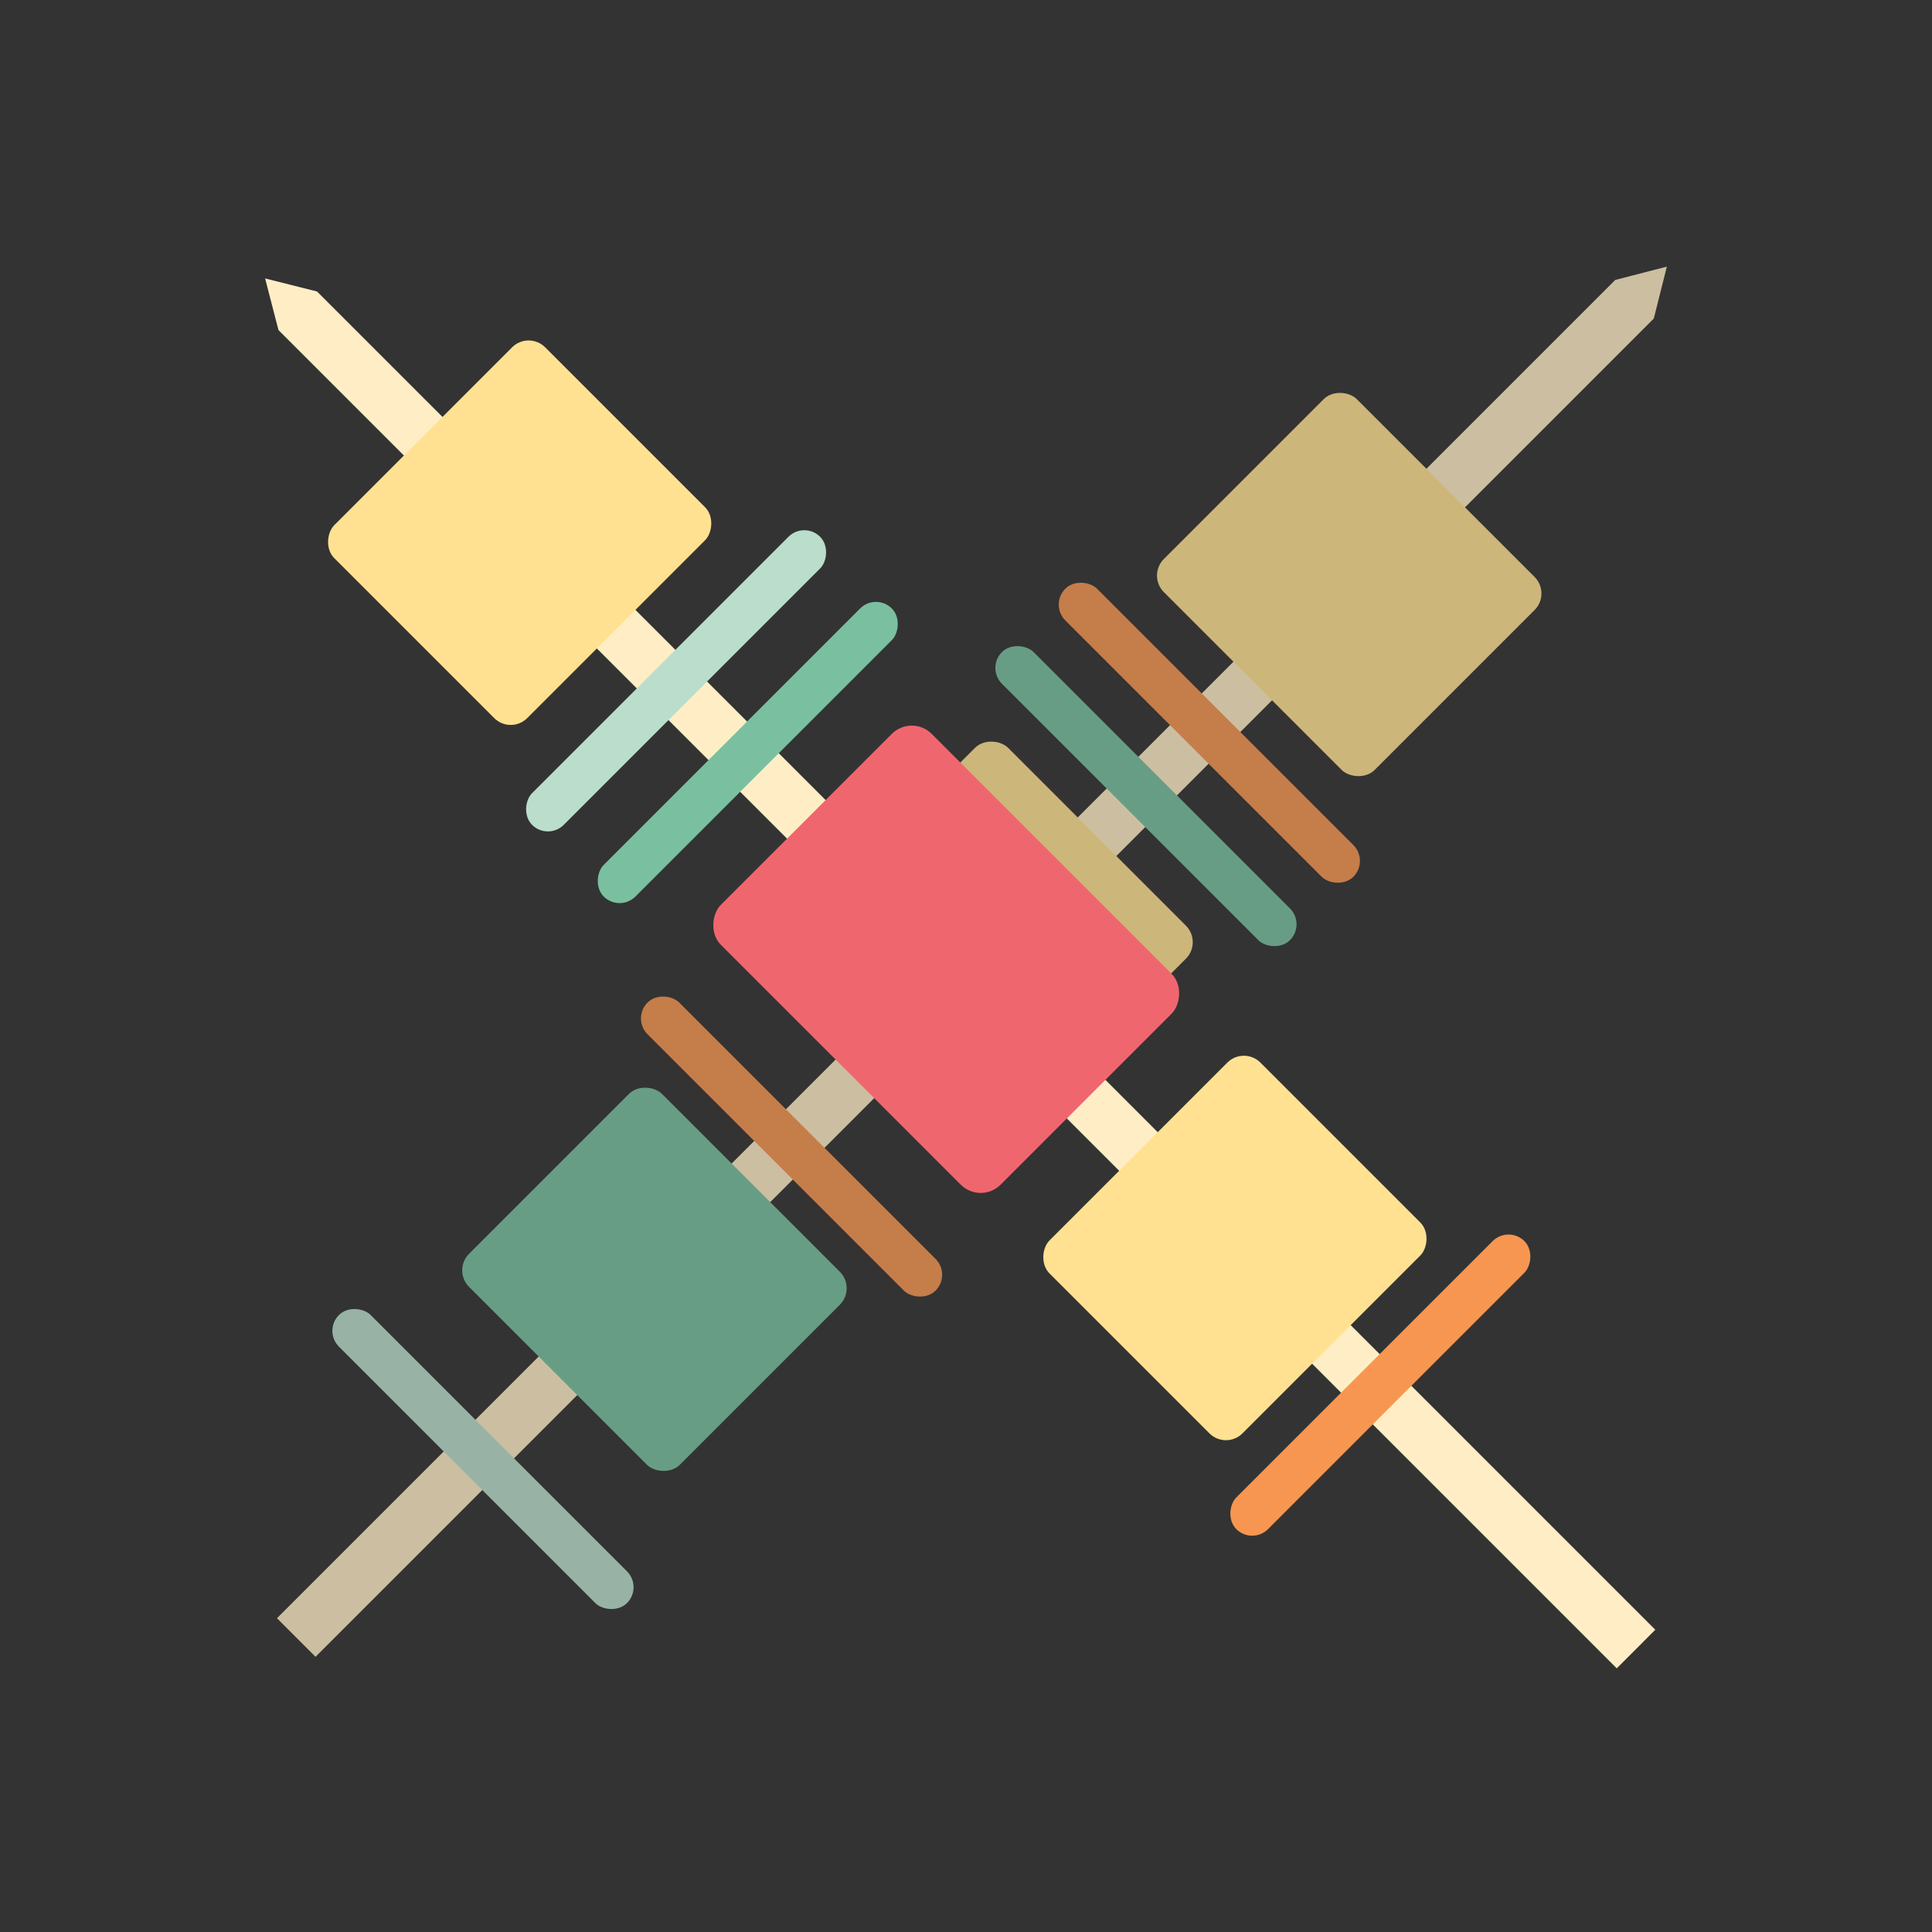 <svg xmlns="http://www.w3.org/2000/svg" id="Camada_1" data-name="Camada 1" viewBox="0 0 500 500">
  <rect x="0" y="0" width="500" height="500" fill="#333333" stroke="none"/>
  <defs>
    <style>
      .cls-2{fill:#ffeec5}.cls-3{fill:#7ac0a0}.cls-4{fill:#ffe191}.cls-5{fill:#baddcc}.cls-6{fill:#f69651}
    </style>
  </defs>
  <g opacity=".75">
    <path d="M431.38 69l-13.36 3.45L71.68 418.79l9.98 9.99L428 82.44 431.38 69z" class="cls-2"/>
    <rect width="70.62" height="77.18" x="134.06" y="292.5" class="cls-3" rx="6.05" transform="rotate(-45 169.36 331.09)"/>
    <rect width="70.62" height="77.18" x="313.87" y="112.69" class="cls-4" rx="6.05" transform="rotate(-45 349.17 151.28)"/>
    <rect width="70.62" height="77.18" x="223.63" y="202.93" class="cls-4" rx="6.05" transform="rotate(-45 258.93 241.52)"/>
    <rect width="11.6" height="105.43" x="290.77" y="153.32" class="cls-3" rx="5.8" transform="rotate(-45 296.57 206.03)"/>
    <rect width="11.6" height="105.43" x="119.2" y="324.88" class="cls-5" rx="5.8" transform="rotate(-45 125 377.6)"/>
    <rect width="11.6" height="105.43" x="307.17" y="136.91" class="cls-6" rx="5.8" transform="rotate(-45 312.98 189.62)"/>
    <rect width="11.6" height="105.43" x="199.05" y="244.02" class="cls-6" rx="5.8" transform="rotate(-45 204.85 296.73)"/>
  </g>
  <path d="M68.61 72.06l3.46 13.37 346.34 346.34 9.98-9.99L82.05 75.44l-13.44-3.38z" class="cls-2"/>
  <rect width="70.62" height="77.18" x="284.3" y="284.39" class="cls-4" rx="6.05" transform="rotate(-135 319.6 322.98)"/>
  <rect width="70.62" height="77.18" x="99.18" y="99.27" class="cls-4" rx="6.05" transform="rotate(-135 134.49 137.86)"/>
  <rect width="102.4" height="77.18" x="193.68" y="209.67" fill="#f0666f" rx="7.29" transform="rotate(-135 244.88 248.26)"/>
  <rect width="11.6" height="105.43" x="187.72" y="142.04" class="cls-3" rx="5.8" transform="rotate(-135 193.52 194.75)"/>
  <rect width="11.6" height="105.43" x="169.17" y="123.49" class="cls-5" rx="5.8" transform="rotate(-135 174.97 176.2)"/>
  <rect width="11.6" height="105.43" x="351.43" y="305.76" class="cls-6" rx="5.8" transform="rotate(-135 357.23 358.47)"/>
</svg>
